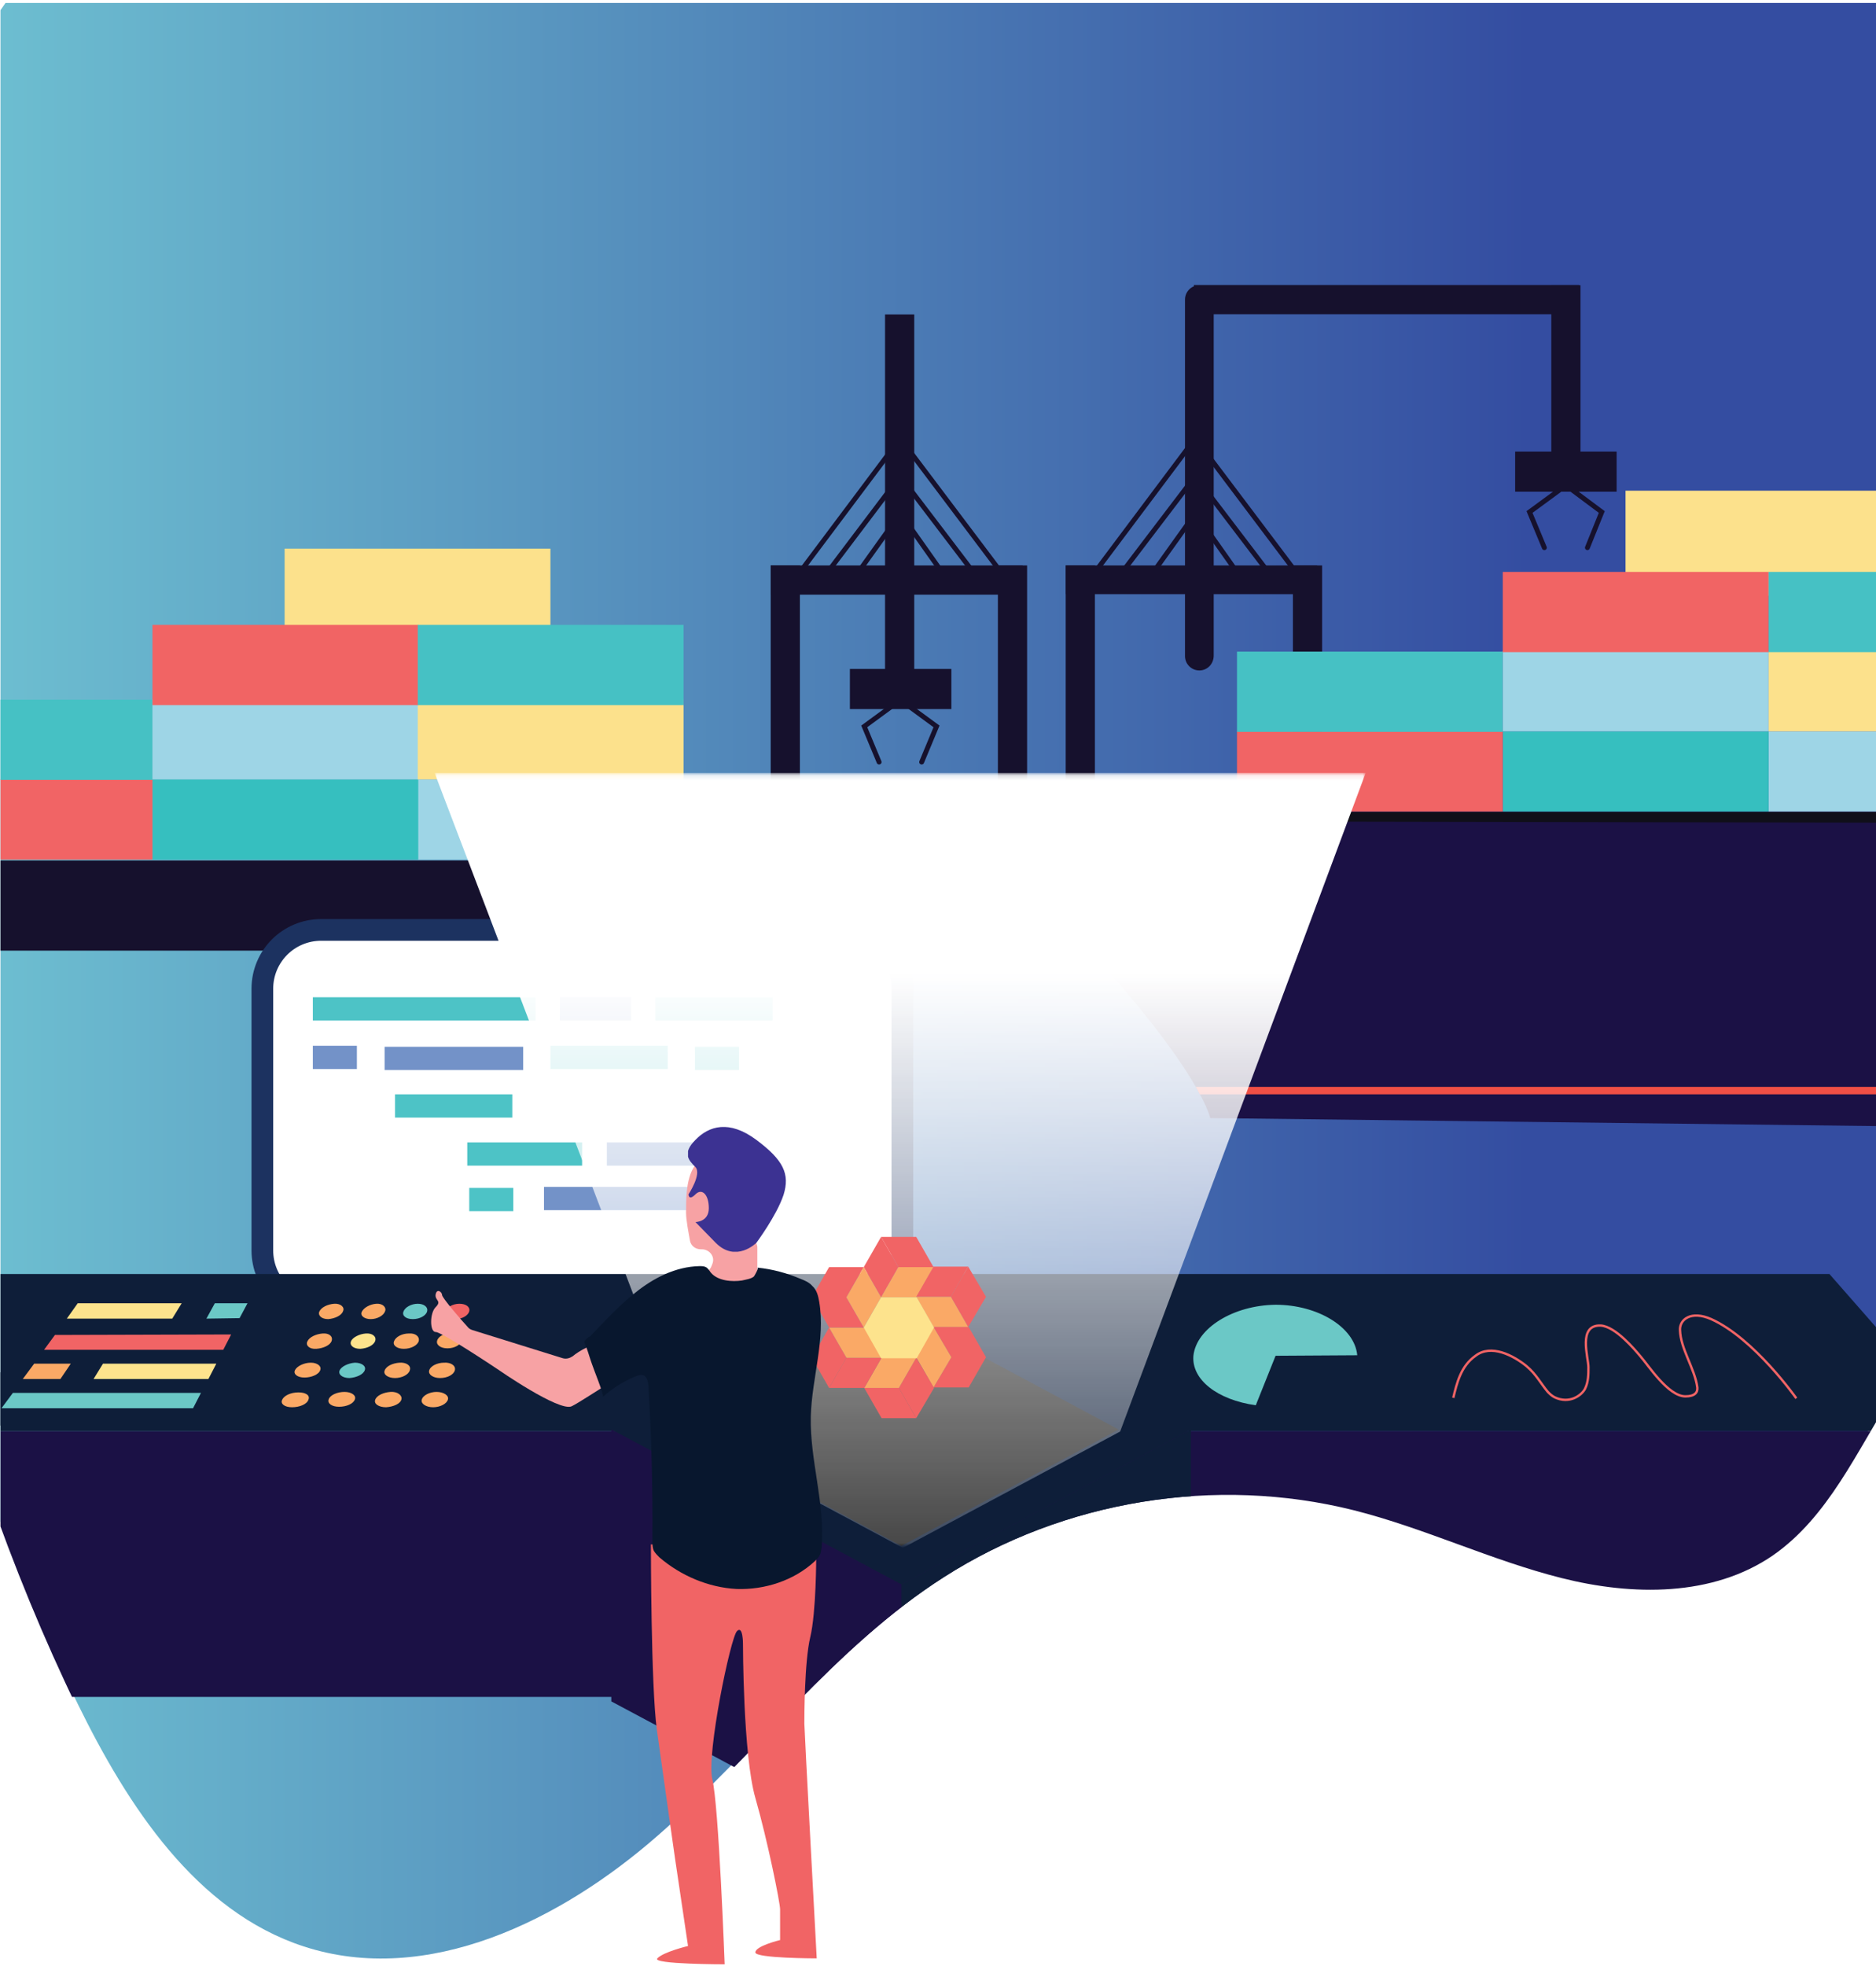 <svg id="Layer_1" xmlns="http://www.w3.org/2000/svg" xmlns:xlink="http://www.w3.org/1999/xlink" viewBox="0 0 379 397" enable-background="new 0 0 379 397"><style>.st0{clip-path:url(#SVGID_2_)}.st1{fill:url(#SVGID_5_)}.st1,.st2{clip-path:url(#SVGID_4_)}.st3{fill:#16112d}.st4{fill:none;stroke:#16112d;stroke-width:.99;stroke-miterlimit:10}.st5{fill:#1b1145}.st6{fill:#100f19}.st7{fill:#f04f45}.st8{fill:#9ed5e6}.st9{fill:#36bfbf}.st10{fill:#f16465}.st11{fill:#fce18c}.st12{fill:#46c1c4}.st13{fill:#f16464}.st14{fill:none;stroke:#16112d;stroke-width:.99;stroke-linecap:round;stroke-miterlimit:10}.st15{clip-path:url(#SVGID_4_);fill-rule:evenodd;clip-rule:evenodd;fill:#fff}.st16{fill:#fff;stroke:#1c3260;stroke-width:4.381;stroke-miterlimit:10}.st17{fill:#4dc3c6}.st18{opacity:.75;fill:#446db5;enable-background:new}.st19{fill:#1b1145}.st19,.st20{clip-path:url(#SVGID_4_)}.st20,.st21{fill:#0e1e39}.st22{fill:#6bc8c6}.st23{fill:#fde38d}.st24{fill:#faa966}.st25,.st26{clip-path:url(#SVGID_4_);fill:#6bc8c6}.st26{fill:none;stroke:#f16465;stroke-width:.481;stroke-miterlimit:10}.st27{fill:#1a1a1a}.st28{filter:url(#Adobe_OpacityMaskFilter)}.st29,.st30{clip-path:url(#SVGID_4_);fill-rule:evenodd;clip-rule:evenodd;fill:url(#SVGID_7_)}.st30{mask:url(#SVGID_6_);fill:#fff}.st31{clip-path:url(#SVGID_9_)}.st32{clip-path:url(#SVGID_11_);fill:#f16465}.st33{clip-path:url(#SVGID_13_)}.st34{clip-path:url(#SVGID_15_);fill:#f7a2a4}.st35{clip-path:url(#SVGID_17_)}.st36{clip-path:url(#SVGID_19_);fill:#08172e}.st37{clip-path:url(#SVGID_21_)}.st38{clip-path:url(#SVGID_23_);enable-background:new}.st39{clip-path:url(#SVGID_25_)}.st40{clip-path:url(#SVGID_27_)}.st41{clip-path:url(#SVGID_29_);fill:#3c3292}</style><defs><path id="SVGID_1_" d="M.1.6H379v396.3H.1z"/></defs><clipPath id="SVGID_2_"><use xlink:href="#SVGID_1_" overflow="visible"/></clipPath><g class="st0"><defs><path id="SVGID_3_" d="M396.9 4.6c9.5 10 16.3 21.8 17.1 35.4 1.1 18.9-9.6 39.2-.7 55.9 9.5 17.9 32.9 21.1 41.2 40.3 4.8 11.1 8.3 20.1 7.2 32.6-1.1 11.9-5.3 23.3-11.1 33.7-2.7 4.8-5.7 9.4-9.2 13.7-18.3 23.1-43.2 40.6-59 65.4-7.3 11.5-13 24.7-24.2 32.5-12.2 8.4-28.4 8.2-42.7 4.6-14.3-3.6-27.7-10.1-42-13.7-27.9-7-58.6-2-82.8 13.5-22.1 14.1-38 35.9-57.7 53.1-19.7 17.3-46.7 30.6-71.6 22.5-21.8-7.1-35.6-28.4-45.7-49-27.6-56.9-40.7-120-45.5-183-4.2-57-.8-118.2 32.9-164.3 25.7-35.2 66.8-57.3 109.5-66s87.1-5 129.8 3.8c44.5 9.2 88.2 24.1 127.2 47.7 9.6 5.9 19.4 13 27.3 21.3z"/></defs><clipPath id="SVGID_4_"><use xlink:href="#SVGID_3_" overflow="visible"/></clipPath><linearGradient id="SVGID_5_" gradientUnits="userSpaceOnUse" x1="-31.181" y1="160.695" x2="462" y2="160.695"><stop offset="0" stop-color="#72ccd6"/><stop offset=".027" stop-color="#70c4d3"/><stop offset=".689" stop-color="#344da1"/></linearGradient><path class="st1" d="M396.9 3.6c9.5 10 16.3 21.8 17.1 35.4 1.1 18.9-9.6 39.2-.7 55.9 9.5 17.9 32.9 21.1 41.2 40.3 4.8 11.1 8.3 20.1 7.2 32.6-1.1 11.9-5.3 23.3-11.1 33.7-2.7 4.8-5.7 9.4-9.2 13.7-18.3 23.1-43.2 40.6-59 65.4-7.3 11.5-13 24.7-24.2 32.5-12.2 8.4-28.4 8.2-42.7 4.6-14.3-3.6-27.7-10.1-42-13.7-27.9-7-58.6-2-82.8 13.5-22.1 14.1-38 35.9-57.7 53.1-19.7 17.3-46.7 30.6-71.6 22.5-21.8-7.1-35.6-28.4-45.7-49-27.6-56.9-40.7-120-45.5-183-4.2-57-.8-118.2 32.9-164.3 25.7-35.2 66.8-57.3 109.5-66s87.1-5 129.8 3.8c44.5 9.2 88.2 24.1 127.2 47.7 9.6 5.9 19.4 13 27.3 21.3z"/><g class="st2"><path transform="rotate(-90 126.078 182.908)" class="st3" d="M117 17.8h18.2v330.3H117z"/><path class="st3" d="M215.3 114.2h5.9V192h-5.9zM261.2 114.2h5.9V192h-5.9z"/><path class="st3" d="M215.3 114.2v5.8h50.8v-5.8h-44.9z"/><path class="st3" d="M242.3 135.4c-1.6 0-2.9-1.3-2.9-2.9v-72c0-1.6 1.3-2.9 2.9-2.9 1.6 0 2.9 1.3 2.9 2.9v71.9c0 1.7-1.3 3-2.9 3zM313.4 57.6h5.9v41.1h-5.9z"/><path transform="rotate(-90 280.13 60.53)" class="st3" d="M277.2 21.6h5.9v77.8h-5.9z"/><path class="st3" d="M306.1 91.2h20.5v8.1h-20.5z"/><path class="st4" d="M240 90.5l-18.9 25.2M240 98.1l-13.4 17.6M240.2 105.5l-7.3 10.2M242.4 89.8l19 25.2M242.4 97.4l13.4 17.6M242.3 104.8l7.2 10.2"/><g><path class="st3" d="M155.7 114.2h5.9V192h-5.9zM201.6 114.2h5.9V192h-5.9z"/><path class="st3" d="M155.7 114.2v5.9h50.9v-5.9h-45z"/></g><g><path class="st5" d="M192 163.9h219v63.9l-166.5-2s-3.2-16-52.5-61.9z"/><path class="st6" d="M192 164h219v2.2l-217-.4c-.1 0-1.3-1.2-2-1.8z"/><path class="st7" d="M411 221H242.4l-.8-1.5H411z"/><path class="st8" d="M357.3 147.7H411v16.2h-53.7z"/><path class="st9" d="M303.6 147.7h53.7v16.2h-53.7z"/><path class="st10" d="M249.9 147.7h53.7v16.2h-53.7z"/><path class="st11" d="M328.4 99.1h53.7v21.2h-53.7z"/><path class="st12" d="M249.9 131.6h53.7v16.2h-53.7z"/><path class="st8" d="M303.6 131.5h53.7v16.2h-53.7z"/><path class="st11" d="M357.3 131.5H411v16.2h-53.7z"/><path class="st13" d="M303.6 115.5h53.7v16.2h-53.7z"/><path class="st12" d="M357.3 115.5H411v16.2h-53.7z"/><path class="st8" d="M84.4 157.4h53.7v16.2H84.4z"/><path class="st9" d="M30.8 157.4h53.7v16.2H30.8z"/><path class="st10" d="M-22.9 157.4h53.7v16.2h-53.7z"/><path class="st11" d="M57.5 110.8h53.7V127H57.5z"/><path class="st12" d="M-22.9 141.3h53.7v16.2h-53.7z"/><path class="st8" d="M30.8 141.2h53.7v16.2H30.8z"/><path class="st11" d="M84.4 141.2h53.7v16.2H84.4z"/><path class="st13" d="M30.8 126.2h53.7v16.2H30.8z"/><path class="st12" d="M84.4 126.2h53.7v16.2H84.4z"/></g><g><path class="st3" d="M178.8 63.5h5.9v77.8h-5.9z"/><path class="st3" d="M171.7 135.1h20.5v8.1h-20.5z"/><path class="st4" d="M180.4 90.5l-18.9 25.2M180.4 98.1l-13.3 17.6M180.6 105.5l-7.3 10.2"/><g><path class="st4" d="M182.8 89.8l19 25.2M182.8 97.4l13.4 17.6M182.7 104.8l7.2 10.2"/></g></g><g><path class="st14" d="M180.6 142.3l-6 4.4 3 7.2M183.2 142.3l6 4.4-3 7.2"/></g><g><path class="st14" d="M315 99l-6 4.4 3 7.2M317.7 99l5.9 4.4-2.9 7.2"/></g></g><g class="st2"><path class="st16" d="M170.4 264.4H64.9c-6.6 0-11.9-5.3-11.9-11.9v-52.8c0-6.6 5.3-11.9 11.9-11.9h105.5c6.6 0 11.9 5.3 11.9 11.9v52.8c0 6.5-5.3 11.9-11.9 11.9z"/><path class="st17" d="M63.2 201.4h45v4.7h-45z"/><path class="st18" d="M109.9 239.7h45v4.7h-45zM113.1 201.4h14.4v4.7h-14.4z"/><path class="st17" d="M132.4 201.4h23.7v4.7h-23.7zM140.4 211.4h8.9v4.7h-8.9zM94.8 239.9h8.9v4.7h-8.9z"/><path class="st18" d="M63.2 211.2h8.9v4.7h-8.9z"/><path class="st17" d="M94.4 230.7h23.2v4.7H94.4zM79.8 221h23.7v4.7H79.8zM111.2 211.2h23.7v4.7h-23.7z"/><path class="st18" d="M77.7 211.4h28v4.7h-28zM122.6 230.7h28v4.7h-28z"/></g><path class="st19" d="M-13.2 342.7l-20-53.7h430.6L374 342.7z"/><path class="st20" d="M-11.3 257.3h380.9l27.8 31.7H-33.2z"/><g class="st2"><path class="st21" d="M41.9 287.9H-8l21.3-28.2 42.5-.1z"/><path class="st10" d="M45.1 272.6H8.9l2.2-3 35.6-.1z"/><path class="st22" d="M39 284.4H.3l2.3-3.1h38z"/><path class="st23" d="M36.7 263.2h-21l-2.2 3.1h21.3z"/><path class="st22" d="M43.4 263.2l-1.7 3.1 6.7-.1 1.6-3z"/><g><path class="st24" d="M14.3 275.4H6.9l-2.3 3.1h7.6z"/><path class="st23" d="M20.8 275.4l-1.9 3.1h23.2l1.6-3.1z"/></g></g><path class="st2 st21" d="M97 287.9H47.1l13.1-28.3 42.4-.1zM282 288.3h-49.9l3.9-28.4 42.5-.1z"/><path class="st2 st21" d="M378.2 287.9h-95l-4.8-28.6 80.8-.2z"/><g class="st2"><path class="st24" d="M69.3 264.8c-.3.9-1.7 1.5-3 1.6-1.3 0-2.1-.7-1.8-1.5.4-.9 1.7-1.5 3-1.6s2.2.7 1.8 1.5zM77.8 264.8c-.3.9-1.6 1.6-2.9 1.6s-2.2-.7-1.8-1.5 1.6-1.5 2.9-1.6 2.1.7 1.8 1.5z"/><path class="st22" d="M86.3 264.8c-.2.9-1.5 1.6-2.9 1.6s-2.2-.7-1.9-1.5c.3-.9 1.6-1.6 2.9-1.6s2.1.7 1.9 1.5z"/><path class="st10" d="M94.8 264.8c-.2.9-1.5 1.6-2.8 1.6-1.3 0-2.2-.7-2-1.5.2-.9 1.5-1.6 2.8-1.6s2.2.6 2 1.5z"/><g><path class="st24" d="M67 270.8c-.3.9-1.7 1.5-3.1 1.6s-2.2-.7-1.8-1.5c.4-.9 1.8-1.5 3.1-1.6 1.3-.1 2.1.6 1.8 1.5z"/><path class="st23" d="M75.8 270.8c-.3.9-1.6 1.5-3 1.6-1.4 0-2.2-.7-1.9-1.5s1.7-1.5 3-1.6c1.3-.1 2.2.6 1.9 1.5z"/><path class="st24" d="M84.6 270.8c-.2.9-1.6 1.6-3 1.6s-2.3-.7-2-1.5c.3-.9 1.6-1.6 3-1.6 1.3-.1 2.2.6 2 1.5zM93.3 270.7c-.2.9-1.5 1.6-2.9 1.6s-2.3-.7-2.1-1.5c.2-.9 1.5-1.6 2.9-1.6s2.3.7 2.1 1.5z"/></g><g><path class="st24" d="M64.7 276.7c-.3.9-1.8 1.5-3.2 1.5-1.4 0-2.3-.7-1.9-1.5s1.8-1.5 3.2-1.5c1.3 0 2.2.7 1.9 1.5z"/><path class="st22" d="M73.7 276.7c-.3.9-1.7 1.5-3.1 1.6-1.4 0-2.3-.7-2-1.5s1.7-1.5 3.1-1.6c1.4 0 2.3.7 2 1.5z"/><path class="st24" d="M82.8 276.7c-.2.9-1.6 1.6-3 1.6s-2.4-.7-2.1-1.5c.3-.9 1.6-1.5 3-1.6s2.4.6 2.1 1.5zM91.9 276.7c-.2.9-1.5 1.6-3 1.6-1.4 0-2.4-.7-2.2-1.5.2-.9 1.6-1.6 3-1.6 1.4-.1 2.4.6 2.2 1.5z"/></g><g><path class="st24" d="M62.3 282.7c-.3.9-1.8 1.5-3.3 1.5s-2.4-.7-2-1.5c.4-.9 1.8-1.5 3.3-1.5s2.4.6 2 1.5zM71.7 282.6c-.3.9-1.7 1.5-3.2 1.5s-2.4-.7-2.1-1.5c.3-.9 1.8-1.5 3.2-1.5s2.4.7 2.1 1.5zM81.1 282.6c-.2.9-1.6 1.5-3.1 1.6-1.5 0-2.5-.7-2.2-1.5.3-.9 1.7-1.5 3.1-1.6s2.4.7 2.2 1.5zM90.5 282.6c-.2.9-1.6 1.6-3 1.6s-2.5-.7-2.3-1.5c.2-.9 1.6-1.6 3-1.6s2.5.7 2.3 1.5z"/></g></g><path class="st25" d="M257.7 273.8l-4 10c-7.8-1.1-13-5.2-12.6-10 .6-5.6 8.1-10.2 16.6-10.3 8.6 0 16 4.6 16.5 10.2l-16.5.1z"/><path class="st26" d="M293.6 282.3c.7-2.9 1.5-6.4 4.5-8.5 3.1-2.4 7.6-.1 10.3 2.1 2 1.7 2.8 3.4 4.3 5.2.4.4.8.8 1.4 1.1 3 1.4 5.4-.4 6.1-1.7.7-1.4.7-2.9.7-4.4 0-2-2.2-8.6 2.5-8.4 3 .2 6.9 4.9 8 6.2 1.6 1.8 5.6 8.1 9.1 8.1 1.9 0 2.5-.8 2.4-1.8-.5-3.8-3.4-7.8-3.5-11.6-.1-2.1 2.2-4 6.3-2.2 8.7 3.9 17.2 16 17.2 16"/><g class="st2"><path class="st21" d="M240.6 288.7l-58.5-31.4-58.6 31.4 58.6 31.3z"/><path class="st27" d="M138.2 288.7l43.9-23.5 43.9 23.5-43.9 23.5z"/><path class="st21" d="M240.6 288.7v54.9l-58.5 31.3V320z"/><path class="st5" d="M123.5 288.7v54.9l58.6 31.3V320z"/></g><defs><filter id="Adobe_OpacityMaskFilter" filterUnits="userSpaceOnUse" x="87.8" y="156.1" width="188" height="156.6"><feColorMatrix values="1 0 0 0 0 0 1 0 0 0 0 0 1 0 0 0 0 0 1 0"/></filter></defs><mask maskUnits="userSpaceOnUse" x="87.8" y="156.1" width="188" height="156.6" id="SVGID_6_"><g class="st28"><linearGradient id="SVGID_7_" gradientUnits="userSpaceOnUse" x1="182.613" y1="156.193" x2="182.613" y2="312.19"><stop offset=".26" stop-color="#010101"/><stop offset="1" stop-color="#fff" stop-opacity=".2"/></linearGradient><path class="st29" d="M69.4 156.2h226.4v156H69.4z"/></g></mask><path class="st30" d="M138.5 289.1l43.9 23.5 43.9-23.5 49.6-133H87.8z"/><g class="st2"><path class="st10" d="M181.5 255.9l-3.5-6.1h7.1l3.5 6.1z"/><path class="st10" d="M181.5 255.9L178 262l-3.5-6.1 3.5-6.1 3.5 6.1z"/><path class="st24" d="M178 262l3.5-6.1h7.1l-3.5 6.1z"/><path class="st10" d="M192.1 261.9l3.5-6.1 3.6 6.1-3.6 6.1z"/><path class="st10" d="M192.1 261.9h-7l3.5-6.1h7l-3.5 6.1z"/><path class="st24" d="M185.1 261.9h7l3.5 6.1h-7z"/><path class="st10" d="M192.2 274.1h7l-3.5 6.1h-7.1zM192.2 274.1l-3.6-6.1h7.1l3.5 6.1h-7z"/><path class="st24" d="M188.6 268l3.6 6.1-3.6 6.1-3.5-6.1z"/><g><path class="st10" d="M181.6 280.3l3.5 6.1h-7l-3.5-6.1z"/><path class="st10" d="M181.6 280.3l3.5-6.1 3.6 6.1-3.6 6.1-3.5-6.1z"/><path class="st24" d="M185.1 274.2l-3.5 6.1h-7l3.5-6.1z"/></g><g><path class="st10" d="M171 274.2l-3.5 6.1-3.5-6.1 3.5-6.1z"/><path class="st10" d="M171 274.2h7.1l-3.5 6.1h-7.1l3.5-6.1z"/><path class="st24" d="M178.1 274.2H171l-3.5-6.1h7.1z"/></g><g><path class="st10" d="M171 262h-7l3.5-6.1h7zM171 262l3.5 6.1h-7L164 262h7z"/><path class="st24" d="M174.5 268.1L171 262l3.5-6.1 3.5 6.1z"/></g><path class="st23" d="M185.2 262H178l-3.5 6.1 3.5 6.2h7.2l3.5-6.2z"/></g></g><g><defs><path id="SVGID_8_" d="M139 393s-5 1.2-6.2 2.5c-1.2 1.2 13.6 1.2 13.6 1.2s-1.2-32.4-2.5-37.4c-1.2-5 3.7-28.7 5-29.9 1.2-1.2 1.2 2.5 1.2 2.5s0 22.5 2.5 31.2 5 21.2 5 22.5v6.2s-5 1.2-5 2.5c0 1.2 12.4 1.2 12.4 1.2s-2.5-46.2-2.5-47.4c0-1.2 0-12.5 1.2-17.5s1.2-16.2 1.2-16.2v-2.5h-33.4s0 28.7 1.2 37.4 3.7 26.2 3.7 26.2L139 393z"/></defs><clipPath id="SVGID_9_"><use xlink:href="#SVGID_8_" overflow="visible"/></clipPath><g class="st31"><defs><path id="SVGID_10_" d="M14.8-585.9h718.6v2470.8H14.8z"/></defs><clipPath id="SVGID_11_"><use xlink:href="#SVGID_10_" overflow="visible"/></clipPath><path class="st32" d="M129.1 309.4h38.4v89.8h-38.4z"/></g><defs><path id="SVGID_12_" d="M89.3 261.5c0-.6-1.1-1.4-1.3 0-.1 1.2 1.3 1.2 0 2.5-1.2 1.2-1.2 5 0 5 1.3 0 12.5 7.5 12.5 7.5s12.5 8.7 15 7.5c2.5-1.2 15-9.9 17.5-9.9s20-7.5 20-11.2V252c0-.2 0-.4-.1-.6-.3-.9-1-3.9.1-5.9 1.3-2.5 1.9-10.6-3.1-11.8-5-1.2-8.8 0-10 2.5-1.3 2.5-1.3 6.2-1.3 8.7 0 1.5.5 4 .8 5.7.2 1 1.1 1.7 2.2 1.7h.2c1.4 0 2.6 1.3 2.2 2.7-.1.3-.2.6-.4 1-1.3 2.5-22.5 14.9-25 16.1-1.3.6-2.3 1.3-2.9 1.8-.6.4-1.3.6-2 .4l-18.3-5.7c-.3-.1-.7-.3-.9-.6-1.3-1.4-5.2-5.9-5.2-6.5"/></defs><clipPath id="SVGID_13_"><use xlink:href="#SVGID_12_" overflow="visible"/></clipPath><g class="st33"><defs><path id="SVGID_14_" d="M14.8-585.9h718.6v2470.8H14.8z"/></defs><clipPath id="SVGID_15_"><use xlink:href="#SVGID_14_" overflow="visible"/></clipPath><path class="st34" d="M84.7 230.6h71.9v55.9H84.7z"/></g><g><defs><path id="SVGID_16_" d="M118.1 270.9c-.1.4.3.9.4 1.3.4 1.1.7 2.2 1.1 3.3.2.7 2.5 6.3 2.2 6.6 1.9-1.7 4.1-3.1 6.5-4.1.6-.2 1.2-.5 1.8-.2.7.4.8 1.3.9 2.1.6 10.4.9 20.8.8 31.2 0 .7 0 1.5.3 2.1.3.5.7.9 1.1 1.3 4.3 3.7 9.9 6.1 15.6 6.4 5.7.2 11.6-1.7 15.8-5.6.4-.4.8-.8 1-1.2.3-.5.3-1.1.4-1.7.7-8.8-2.4-17.5-2.2-26.3.2-7.8 3-15.6 1.7-23.2-.2-1.2-.5-2.4-1.4-3.2-.6-.7-1.5-1.1-2.3-1.4-2.8-1.2-5.8-2-8.8-2.3.4 0-.6 1.7-.7 1.8-.6.5-1.6.6-2.4.8-2 .3-4.9.1-6.3-1.6-.3-.4-.6-.9-1-1.1-.4-.2-.8-.2-1.3-.2-4.8.1-9.3 2.4-13 5.4-3.3 2.6-6.2 5.8-9.1 8.8-.3.1-1 .6-1.1 1 0-.1 0 0 0 0"/></defs><clipPath id="SVGID_17_"><use xlink:href="#SVGID_16_" overflow="visible"/></clipPath><g class="st35"><defs><path id="SVGID_18_" d="M14.8-585.9h718.6v2470.8H14.8z"/></defs><clipPath id="SVGID_19_"><use xlink:href="#SVGID_18_" overflow="visible"/></clipPath><path class="st36" d="M115.6 253h52.9v70.4h-52.9z"/></g></g><g><defs><path id="SVGID_20_" d="M139 227.6h19.9v25.2H139z"/></defs><clipPath id="SVGID_21_"><use xlink:href="#SVGID_20_" overflow="visible"/></clipPath><g class="st37"><defs><path id="SVGID_22_" d="M14.8-585.9h718.6v2470.8H14.8z"/></defs><clipPath id="SVGID_23_"><use xlink:href="#SVGID_22_" overflow="visible"/></clipPath><g class="st38"><defs><path id="SVGID_24_" d="M137.6 225.6h22.5v29.9h-22.5z"/></defs><clipPath id="SVGID_25_"><use xlink:href="#SVGID_24_" overflow="visible"/></clipPath><g class="st39"><defs><path id="SVGID_26_" d="M140.5 246.8s2.7 0 2.7-2.8-1.4-4.1-2.7-2.8c-1.4 1.4-1.4 0-1.4 0s2.7-4.1 1.4-5.5c-1.4-1.4-2.7-2.8 0-5.5 2.7-2.8 6.8-4.1 12.3 0 5.5 4.1 6.8 6.9 5.5 11.1-1.4 4.2-5.5 9.7-5.5 9.7s-4.1 4.1-8.2 0l-4.1-4.2z"/></defs><clipPath id="SVGID_27_"><use xlink:href="#SVGID_26_" overflow="visible"/></clipPath><g class="st40"><defs><path id="SVGID_28_" d="M138.6 227.6h20.5v25.5h-20.5z"/></defs><clipPath id="SVGID_29_"><use xlink:href="#SVGID_28_" overflow="visible"/></clipPath><path class="st41" d="M136.5 225.1h24.9v30.2h-24.9z"/></g></g></g></g></g></g></svg>